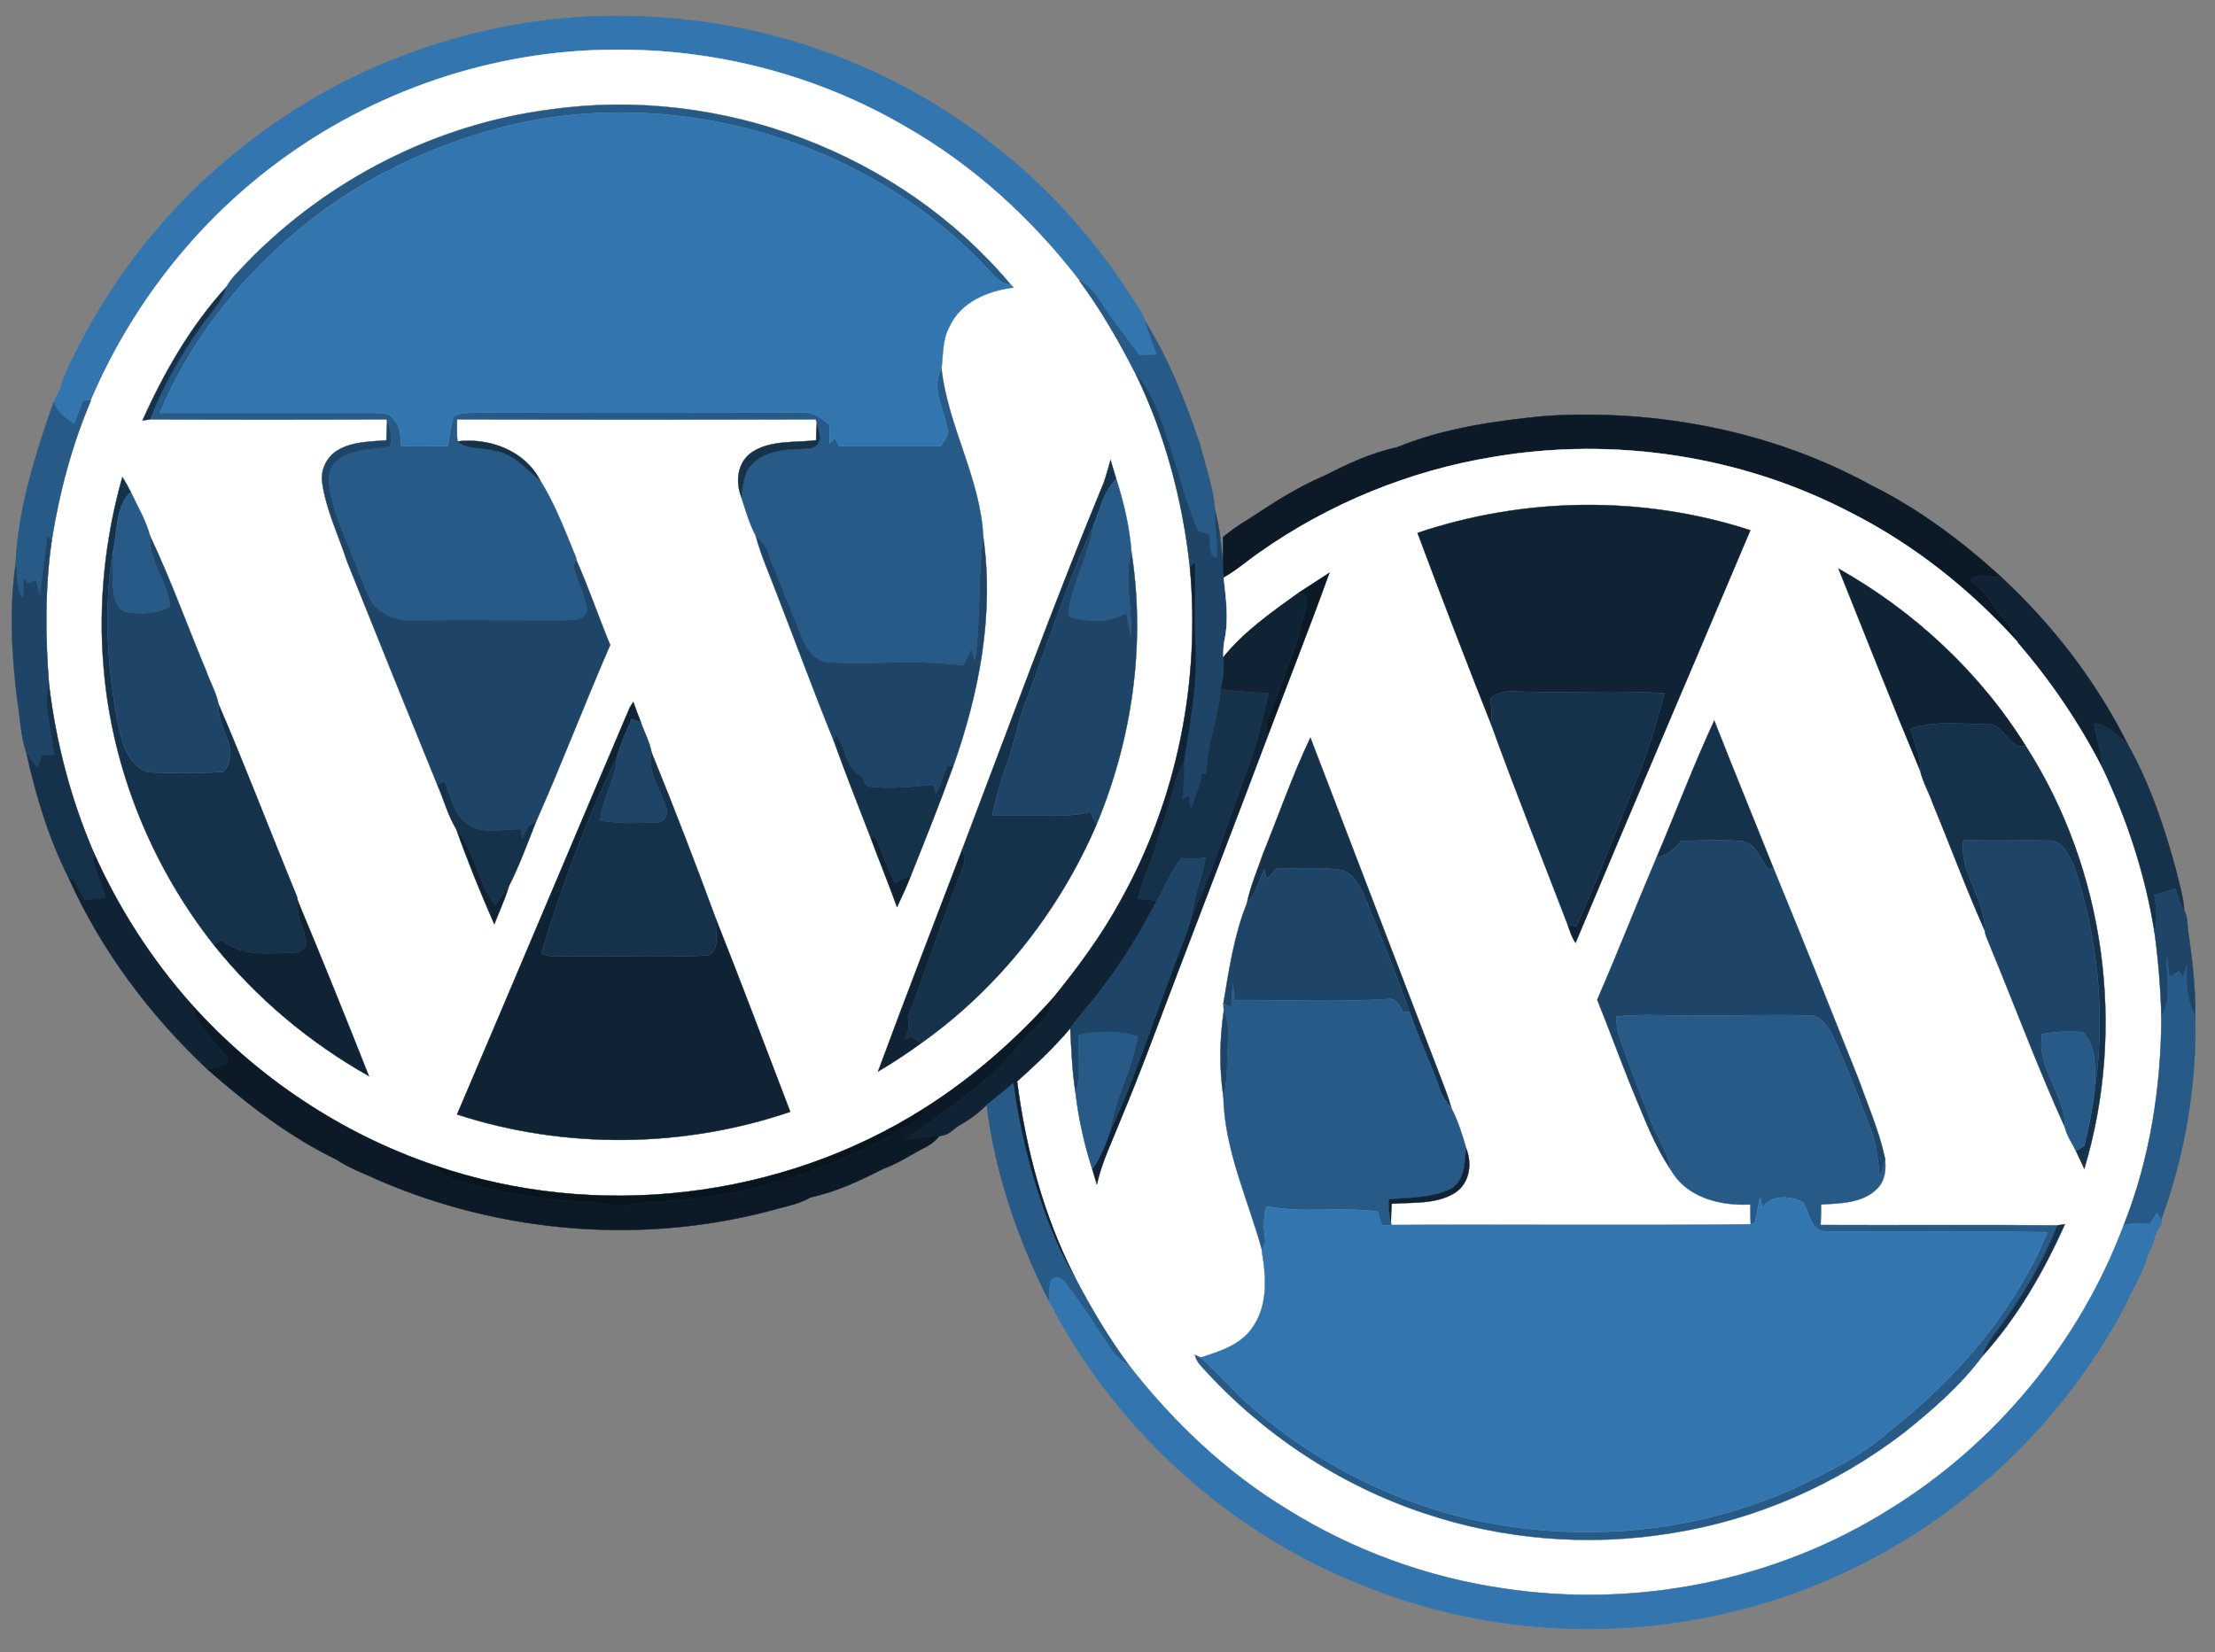 <?xml version="1.0" encoding="UTF-8" standalone="no"?>
<svg
   xmlns:dc="http://purl.org/dc/elements/1.1/"
   xmlns:cc="http://creativecommons.org/ns#"
   xmlns:rdf="http://www.w3.org/1999/02/22-rdf-syntax-ns#"
   xmlns:svg="http://www.w3.org/2000/svg"
   xmlns="http://www.w3.org/2000/svg"
   xmlns:sodipodi="http://sodipodi.sourceforge.net/DTD/sodipodi-0.dtd"
   xmlns:inkscape="http://www.inkscape.org/namespaces/inkscape"
   width="583pt"
   height="435pt"
   viewBox="0 0 583 435"
   version="1.1"
   id="svg2"
   sodipodi:version="0.32"
   inkscape:version="0.46"
   sodipodi:docname="_wordmobi_.svg"
   inkscape:output_extension="org.inkscape.output.svg.inkscape">
  <rect x="0" y="0" width="583" height="435" fill="#808080" stroke="none"/>
  <defs
     id="defs131">
    <inkscape:perspective
       sodipodi:type="inkscape:persp3d"
       inkscape:vp_x="0 : 271.875 : 1"
       inkscape:vp_y="0 : 1000 : 0"
       inkscape:vp_z="728.75 : 271.875 : 1"
       inkscape:persp3d-origin="364.375 : 181.25 : 1"
       id="perspective135" />
  </defs>
  <sodipodi:namedview
     inkscape:window-height="811"
     inkscape:window-width="1152"
     inkscape:pageshadow="2"
     inkscape:pageopacity="0.0"
     guidetolerance="10.0"
     gridtolerance="10.0"
     objecttolerance="10.0"
     borderopacity="1.0"
     bordercolor="#666666"
     pagecolor="#ffffff"
     id="base"
     showgrid="false"
     inkscape:zoom="0.7464837"
     inkscape:cx="100.06111"
     inkscape:cy="271.875"
     inkscape:window-x="-4"
     inkscape:window-y="-4"
     inkscape:current-layer="svg2" />
  <path
     fill="#3376af"
     stroke="#3376af"
     stroke-width="0.094"
     d=" M 102.9 15.9 C 124.1 7.3 147.1 3.2 170.0 4.4 C 203.1 5.7 235.7 17.7 261.6 38.3 C 276.3 49.6 288.7 63.8 298.6 79.4 C 299.7 81.1 300.9 82.8 301.5 84.7 C 302.4 87.7 303.4 90.6 304.6 93.4 C 303.0 93.5 301.4 93.5 299.9 93.6 C 297.3 90.0 294.5 86.6 292.0 83.0 C 289.7 79.7 287.9 75.8 284.1 73.9 C 271.5 57.5 255.9 43.3 237.9 33.1 C 215.0 19.8 188.5 12.9 162.0 13.1 C 129.9 13.1 98.0 24.0 72.4 43.3 C 51.1 59.3 34.3 81.0 23.9 105.5 C 23.5 105.5 22.5 105.5 22.0 105.5 C 21.2 107.6 20.4 109.6 19.6 111.7 C 17.3 110.3 15.1 108.5 14.1 105.9 C 14.6 104.8 15.2 103.7 15.8 102.6 C 17.0 97.7 19.7 93.4 21.9 88.9 C 39.2 56.1 68.5 29.8 102.9 15.9 Z"
     id="path6" />
  <path
     fill="#ffffff"
     stroke="#ffffff"
     stroke-width="0.094"
     d="M 72.4,43.3 C 98,24 129.9,13.1 162,13.1 C 188.5,12.9 215,19.8 237.9,33.1 C 255.9,43.3 271.5,57.5 284.1,73.9 C 289.8,81.6 294.6,90 299,98.6 C 306.7,114.5 311.3,131.8 313.2,149.4 C 316,179.5 309.8,210.5 295,237 C 290,246.2 283.8,254.6 277.2,262.7 C 267.3,273.8 256,283.7 243.4,291.7 C 205.5,315.8 156.8,321.4 114.4,306.8 C 89.9,298.5 67.7,283.7 50.4,264.4 C 39.8,252.5 31.1,238.9 24.6,224.3 C 18.6,210.3 14.7,195.4 12.9,180.2 C 11.9,167.6 11.8,154.9 13.6,142.3 C 15.6,129.7 18.9,117.2 23.9,105.5 C 34.3,81 51.1,59.3 72.4,43.3 z"
     id="path8"
     sodipodi:nodetypes="cccccccccccccccc" />
  <path
     fill="#275a86"
     stroke="#275a86"
     stroke-width="0.094"
     d=" M 145.1 28.8 C 189.7 22.5 237.0 40.3 266.0 74.9 C 263.0 74.9 261.5 72.1 259.6 70.4 C 227.8 36.6 177.3 22.1 132.4 33.4 C 112.1 38.7 92.8 48.1 76.9 61.9 C 62.1 74.6 49.6 90.5 42.1 108.7 C 60.7 108.7 79.4 108.7 98.0 108.7 C 100.0 108.7 102.4 108.5 103.6 110.4 C 105.5 112.2 105.4 115.0 105.6 117.4 C 109.7 117.6 113.8 117.5 117.9 117.4 C 118.3 114.7 118.6 112.0 119.5 109.5 C 121.2 108.7 123.1 108.7 125.0 108.6 C 153.7 108.7 182.3 108.7 211.0 108.6 C 213.9 108.3 216.3 110.1 218.4 111.9 C 218.4 113.5 218.4 115.1 218.4 116.7 C 218.7 116.4 219.4 115.7 219.7 115.3 C 220.0 115.8 220.6 116.9 220.9 117.5 C 229.8 117.5 238.7 117.5 247.6 117.5 C 248.4 116.0 250.0 114.5 249.3 112.6 C 248.3 107.5 245.0 102.1 247.8 97.0 C 249.5 112.3 258.1 126.0 258.8 141.4 C 257.3 152.2 258.2 163.2 256.6 174.0 C 256.3 172.9 256.0 171.8 255.6 170.8 C 255.0 172.2 254.3 173.7 253.6 175.2 C 241.9 173.6 230.0 175.0 218.2 174.4 C 214.7 174.2 212.3 171.0 211.2 168.0 C 208.2 160.6 205.1 153.2 202.3 145.8 C 201.7 143.8 200.4 142.3 198.9 141.0 C 197.2 137.8 196.2 134.2 195.1 130.8 C 195.7 127.8 195.6 124.3 198.1 122.1 C 201.5 118.7 206.5 118.3 211.1 118.2 C 212.4 118.0 214.1 118.3 215.1 117.1 C 216.5 115.4 215.3 113.1 215.0 111.3 L 214.7 110.4 C 183.3 110.5 151.8 110.5 120.3 110.4 C 120.3 112.3 120.2 114.2 120.4 116.2 C 123.1 118.5 127.0 117.7 130.2 118.7 C 135.2 119.4 138.4 123.6 142.2 126.5 C 146.2 132.9 148.8 140.0 151.7 147.0 L 151.6 147.2 C 151.5 147.6 151.1 148.6 150.9 149.1 C 151.8 153.1 154.1 156.6 154.5 160.7 C 154.1 163.1 150.9 163.2 149.0 163.3 C 135.3 163.3 121.7 163.2 108.0 163.3 C 104.3 163.5 100.6 161.7 98.2 159.0 C 96.0 155.3 94.7 151.1 93.0 147.1 C 90.8 141.1 87.8 135.3 86.8 128.9 C 86.3 126.2 86.5 122.8 89.0 121.1 C 92.9 118.1 98.1 118.4 102.7 117.6 C 103.1 115.3 103.0 113.0 101.9 110.8 L 101.7 110.4 C 81.0 110.5 60.2 110.5 39.5 110.4 C 42.9 101.8 47.5 93.6 52.9 86.0 C 55.2 82.6 58.5 79.6 59.6 75.5 C 61.0 73.0 63.2 71.1 65.1 69.0 C 86.3 47.2 114.9 32.6 145.1 28.8 Z"
     id="path10" />
  <path
     d=" M 132.4 33.4 C 177.3 22.1 227.8 36.6 259.6 70.4 C 261.5 72.1 263.0 74.9 266.0 74.9 C 266.2 75.1 266.6 75.5 266.8 75.7 C 260.1 76.5 252.8 79.5 249.9 86.0 C 248.0 89.4 248.3 93.3 247.8 97.0 C 245.0 102.1 248.3 107.5 249.3 112.6 C 250.0 114.5 248.4 116.0 247.6 117.5 C 238.7 117.5 229.8 117.5 220.9 117.5 C 220.6 116.9 220.0 115.8 219.7 115.3 C 219.4 115.7 218.7 116.4 218.4 116.7 C 218.4 115.1 218.4 113.5 218.4 111.9 C 216.3 110.1 213.9 108.3 211.0 108.6 C 182.3 108.7 153.7 108.7 125.0 108.6 C 123.1 108.7 121.2 108.7 119.5 109.5 C 118.6 112.0 118.3 114.7 117.9 117.4 C 113.8 117.5 109.7 117.6 105.6 117.4 C 105.4 115.0 105.5 112.2 103.6 110.4 C 102.4 108.5 100.0 108.7 98.0 108.7 C 79.4 108.7 60.7 108.7 42.1 108.7 C 49.6 90.5 62.1 74.6 76.9 61.9 C 92.8 48.1 112.1 38.7 132.4 33.4 Z"
     id="path12"
     stroke-width="0.094"
     stroke="#3376af"
     fill="#3376af" />
  <path
     fill="#275a86"
     stroke="#275a86"
     stroke-width="0.094"
     d=" M 284.1 73.9 C 287.9 75.8 289.7 79.7 292.0 83.0 C 294.5 86.6 297.3 90.0 299.9 93.6 C 301.4 93.5 303.0 93.5 304.6 93.4 C 303.4 90.6 302.4 87.7 301.5 84.7 C 307.7 94.7 312.1 105.8 315.8 116.9 C 317.3 122.7 319.4 128.4 319.8 134.4 C 319.6 138.6 320.7 142.7 320.3 146.9 C 317.6 146.1 318.8 142.9 318.3 140.8 C 317.3 140.5 316.2 140.1 315.2 139.7 C 310.8 129.0 308.6 117.5 304.0 106.8 C 302.8 103.8 301.2 101.0 299.0 98.6 C 294.6 90.0 289.8 81.6 284.1 73.9 Z"
     id="path14" />
  <path
     fill="#16324b"
     stroke="#16324b"
     stroke-width="0.094"
     d=" M 37.5 110.7 C 43.2 98.0 50.2 85.8 59.6 75.5 C 58.5 79.6 55.2 82.6 52.9 86.0 C 47.5 93.6 42.9 101.8 39.5 110.4 C 39.0 110.5 38.0 110.6 37.5 110.7 Z"
     id="path16" />
  <path
     fill="#1e4567"
     stroke="#1e4567"
     stroke-width="0.094"
     d=" M 299.0 98.6 C 301.2 101.0 302.8 103.8 304.0 106.8 C 308.6 117.5 310.8 129.0 315.2 139.7 C 316.2 140.1 317.3 140.5 318.3 140.8 C 318.8 142.9 317.6 146.1 320.3 146.9 C 320.7 142.7 319.6 138.6 319.8 134.4 C 321.1 138.9 321.4 143.6 321.9 148.3 C 322.0 149.5 322.0 150.8 322.1 152.1 C 322.7 157.5 323.5 163.1 322.3 168.6 C 322.0 170.0 322.0 171.5 322.0 173.0 C 322.3 175.9 322.0 178.7 321.3 181.5 C 320.8 189.0 317.6 196.1 317.6 203.6 C 317.3 203.6 316.6 203.7 316.3 203.7 C 316.0 207.0 314.4 210.0 313.4 213.1 C 313.2 211.9 313.0 210.7 312.9 209.5 C 312.5 209.7 311.6 210.3 311.2 210.5 C 311.6 207.2 311.6 203.9 311.6 200.5 C 313.2 190.1 315.3 179.6 314.6 169.0 C 314.3 162.1 314.7 155.1 314.5 148.2 C 314.1 148.5 313.5 149.1 313.2 149.4 C 311.3 131.8 306.7 114.5 299.0 98.6 Z"
     id="path18" />
  <path
     fill="#275a86"
     stroke="#275a86"
     stroke-width="0.094"
     d=" M 22.0 105.5 C 22.5 105.5 23.5 105.5 23.9 105.5 C 18.9 117.2 15.6 129.7 13.6 142.3 C 13.4 142.0 12.8 141.4 12.5 141.1 C 11.8 146.3 11.3 151.5 10.5 156.7 C 10.1 155.3 9.8 154.0 9.4 152.7 C 8.7 153.0 8.0 153.4 7.3 153.7 C 7.1 153.4 6.6 152.7 6.3 152.3 C 6.3 154.0 6.2 155.7 6.1 157.5 C 4.0 155.1 4.7 151.6 4.1 148.7 C 4.7 134.0 9.3 119.7 14.1 105.9 C 15.1 108.5 17.3 110.3 19.6 111.7 C 20.4 109.6 21.2 107.6 22.0 105.5 Z"
     id="path20" />
  <path
     fill="#0b1a26"
     stroke="#0b1a26"
     stroke-width="0.094"
     d=" M 367.6 117.8 C 380.0 112.7 393.6 110.8 406.9 109.5 C 436.3 107.7 466.5 113.5 492.4 127.7 C 504.9 133.9 516.3 142.4 526.6 151.8 C 523.9 152.4 520.9 150.7 518.5 152.6 C 520.7 154.6 523.0 156.5 524.5 159.1 C 526.6 162.6 530.1 165.1 531.2 169.2 C 518.7 155.3 503.8 143.4 487.0 134.9 C 458.4 120.0 424.9 114.9 393.1 120.3 C 371.0 123.9 349.8 132.6 331.6 145.4 C 328.4 147.6 325.5 150.2 322.1 152.1 C 322.0 150.8 322.0 149.5 321.9 148.3 C 321.9 146.0 321.9 143.7 321.9 141.4 C 324.0 139.7 326.2 138.1 328.6 136.7 C 335.0 132.5 341.4 128.3 348.5 125.3 C 354.6 122.2 360.9 119.2 367.6 117.8 Z"
     id="path22" />
  <path
     fill="#1e4567"
     stroke="#1e4567"
     stroke-width="0.094"
     d=" M 101.7 115.9 C 101.7 114.2 101.8 112.5 101.9 110.8 C 103.0 113.0 103.1 115.3 102.7 117.6 C 98.1 118.4 92.9 118.1 89.0 121.1 C 86.5 122.8 86.3 126.2 86.8 128.9 C 87.8 135.3 90.8 141.1 93.0 147.1 C 94.7 151.1 96.0 155.3 98.2 159.0 C 100.6 161.7 104.3 163.5 108.0 163.3 C 121.7 163.2 135.3 163.3 149.0 163.3 C 150.9 163.2 154.1 163.1 154.5 160.7 C 154.1 156.6 151.8 153.1 150.9 149.1 C 151.1 148.6 151.5 147.6 151.6 147.2 C 154.9 154.6 157.5 162.3 160.6 169.8 C 153.9 185.2 147.9 201.0 141.1 216.3 C 140.6 216.6 139.6 217.1 139.1 217.4 C 138.5 218.5 138.0 219.6 137.5 220.7 C 137.4 219.9 137.2 219.1 137.1 218.3 C 132.2 218.1 126.5 220.1 122.5 216.5 C 119.1 214.0 118.7 209.3 116.9 205.7 C 116.5 205.9 115.5 206.4 115.1 206.6 C 107.1 187.0 99.2 167.4 91.3 147.7 C 89.1 140.9 85.8 134.2 84.8 127.0 C 84.3 123.5 86.2 119.9 89.3 118.3 C 93.1 116.2 97.5 116.3 101.7 115.9 Z"
     id="path24" />
  <path
     fill="#16324b"
     stroke="#16324b"
     stroke-width="0.094"
     d=" M 215.0 111.3 C 215.3 113.1 216.5 115.4 215.1 117.1 C 214.1 118.3 212.4 118.0 211.1 118.2 C 206.5 118.3 201.5 118.7 198.1 122.1 C 195.6 124.3 195.7 127.8 195.1 130.8 C 193.5 126.7 194.1 121.6 198.0 119.0 C 202.9 115.8 209.2 116.6 214.8 115.9 C 214.8 114.3 214.9 112.8 215.0 111.3 Z"
     id="path26" />
  <path
     fill="#16324b"
     stroke="#16324b"
     stroke-width="0.094"
     d=" M 120.4 116.2 C 128.9 115.2 138.1 118.6 142.2 126.5 C 138.4 123.6 135.2 119.4 130.2 118.7 C 127.0 117.7 123.1 118.5 120.4 116.2 Z"
     id="path28" />
  <path
     fill="#ffffff"
     stroke="#ffffff"
     stroke-width="0.094"
     d=" M 393.1 120.3 C 424.9 114.9 458.4 120.0 487.0 134.9 C 503.8 143.4 518.7 155.3 531.2 169.2 C 539.8 179.2 547.3 190.2 553.3 201.9 C 559.9 215.7 564.7 230.4 567.1 245.5 C 568.1 252.9 568.7 260.3 568.9 267.7 C 568.8 286.4 565.9 305.1 559.0 322.5 C 547.4 353.4 525.4 380.1 497.3 397.4 C 467.4 416.2 430.7 423.5 395.8 418.2 C 375.6 415.3 356.0 408.1 338.7 397.3 C 322.6 387.5 308.8 374.4 297.2 359.5 C 291.8 352.2 287.1 344.3 282.9 336.2 C 274.7 320.2 270.0 302.5 267.7 284.7 C 272.6 280.3 277.5 275.7 281.7 270.7 C 282.0 276.4 282.2 282.1 283.1 287.8 C 283.9 294.6 285.4 301.3 287.5 307.8 C 287.9 309.1 288.3 310.5 288.7 311.8 C 290.0 305.9 292.7 300.5 294.9 294.9 C 300.4 281.8 305.2 268.5 310.3 255.2 C 318.1 234.7 326.0 214.2 333.7 193.7 C 339.1 179.4 344.7 165.2 349.9 150.8 C 347.2 152.6 344.5 154.3 341.9 156.0 C 334.8 161.1 327.5 166.2 322.0 173.0 C 322.0 171.5 322.0 170.0 322.3 168.6 C 323.5 163.1 322.7 157.5 322.1 152.1 C 325.5 150.2 328.4 147.6 331.6 145.4 C 349.8 132.6 371.0 123.9 393.1 120.3 Z"
     id="path30" />
  <path
     fill="#16324b"
     stroke="#16324b"
     stroke-width="0.094"
     d=" M 290.5 127.1 C 291.2 125.2 291.7 123.1 292.3 121.1 C 292.8 122.8 293.3 124.4 293.8 126.1 C 290.4 129.5 289.5 134.3 287.7 138.6 C 280.9 153.4 276.0 168.9 270.2 184.1 C 267.9 189.8 267.0 195.9 264.8 201.7 C 263.3 205.9 262.1 210.2 261.2 214.6 C 265.2 214.6 269.1 214.6 273.0 214.6 C 277.7 214.5 282.5 215.1 287.0 213.7 C 287.5 214.8 288.0 215.9 288.6 217.1 C 278.8 239.9 262.8 260.2 242.5 274.6 C 241.7 274.1 240.8 273.5 239.9 273.0 C 239.5 273.1 238.6 273.3 238.2 273.4 C 238.5 272.6 238.9 271.8 239.2 271.1 C 239.1 270.0 239.0 268.9 239.0 267.8 C 243.5 255.6 247.6 243.3 252.3 231.3 C 253.2 228.9 254.7 226.3 253.2 223.8 C 265.5 191.5 277.3 159.0 290.5 127.1 Z"
     id="path32" />
  <path
     fill="#16324b"
     stroke="#16324b"
     stroke-width="0.094"
     d=" M 32.2 125.6 C 33.0 126.8 33.7 128.1 34.4 129.5 C 30.2 133.7 31.0 140.3 29.6 145.7 C 27.4 160.1 28.1 174.8 30.8 189.1 C 31.8 194.4 33.1 201.2 38.9 203.3 C 45.5 203.6 52.2 203.7 58.8 203.2 C 60.8 201.1 61.1 197.7 60.0 195.1 C 58.8 191.9 57.3 188.8 57.5 185.3 C 64.4 201.3 70.6 217.6 77.2 233.7 C 77.7 235.0 78.5 236.4 78.4 237.8 C 78.0 241.5 80.1 244.6 80.7 248.1 C 80.6 249.9 78.7 250.9 77.0 250.8 C 70.6 251.0 63.5 251.9 58.3 247.4 C 57.8 247.8 56.8 248.4 56.3 248.8 C 39.9 228.0 29.5 202.4 27.3 176.0 C 25.8 159.1 27.6 141.9 32.2 125.6 Z"
     id="path34" />
  <path
     fill="#275a86"
     stroke="#275a86"
     stroke-width="0.094"
     d=" M 287.7 138.6 C 289.5 134.3 290.4 129.5 293.8 126.1 C 295.8 132.3 297.3 138.8 297.8 145.3 C 295.7 152.6 298.2 160.0 297.6 167.3 C 297.2 165.3 296.8 163.3 296.5 161.3 C 292.3 164.0 286.9 163.8 282.3 162.6 C 280.8 162.4 281.4 160.5 281.5 159.5 C 282.9 152.3 286.6 145.8 287.7 138.6 Z"
     id="path36" />
  <path
     fill="#275a86"
     stroke="#275a86"
     stroke-width="0.094"
     d=" M 34.4 129.5 C 36.2 133.3 38.4 137.0 39.5 141.1 C 39.1 147.7 44.1 153.1 44.8 159.6 C 41.2 161.6 37.0 161.9 33.0 161.0 C 30.9 160.4 30.1 158.0 29.9 156.0 C 29.5 152.6 29.6 149.1 29.6 145.7 C 31.0 140.3 30.2 133.7 34.4 129.5 Z"
     id="path38" />
  <path
     fill="#0f2335"
     stroke="#0f2335"
     stroke-width="0.094"
     d=" M 373.1 140.3 C 401.3 130.8 432.4 130.4 460.7 139.6 C 445.4 175.8 429.9 211.9 414.7 248.2 C 413.7 246.8 413.2 245.1 412.6 243.4 C 413.1 243.5 414.3 243.8 414.9 243.9 C 420.5 231.3 425.5 218.5 430.6 205.7 C 433.8 198.2 435.9 190.3 438.1 182.5 C 425.7 181.7 413.4 182.5 401.0 182.1 C 398.0 182.0 394.7 181.6 392.3 183.9 C 392.6 186.2 392.6 188.6 392.6 191.0 C 385.9 174.1 379.4 157.2 373.1 140.3 Z"
     id="path40" />
  <path
     fill="#1e4567"
     stroke="#1e4567"
     stroke-width="0.094"
     d=" M 270.2 184.1 C 276.0 168.9 280.9 153.4 287.7 138.6 C 286.6 145.8 282.9 152.3 281.5 159.5 C 281.4 160.5 280.8 162.4 282.3 162.6 C 286.9 163.8 292.3 164.0 296.5 161.3 C 296.8 163.3 297.2 165.3 297.6 167.3 C 298.2 160.0 295.7 152.6 297.8 145.3 C 301.6 169.5 298.0 194.6 288.6 217.1 C 288.0 215.9 287.5 214.8 287.0 213.7 C 282.5 215.1 277.7 214.5 273.0 214.6 C 269.1 214.6 265.2 214.6 261.2 214.6 C 262.1 210.2 263.3 205.9 264.8 201.7 C 267.0 195.9 267.9 189.8 270.2 184.1 Z"
     id="path42" />
  <path
     fill="#1e4567"
     stroke="#1e4567"
     stroke-width="0.094"
     d=" M 12.5 141.1 C 12.8 141.4 13.4 142.0 13.6 142.3 C 11.8 154.9 11.9 167.6 12.9 180.2 C 11.3 186.4 13.7 192.5 14.3 198.7 C 13.2 198.8 12.2 198.9 11.1 198.9 C 10.7 200.0 10.3 201.0 9.8 202.1 C 8.9 200.9 7.9 199.6 7.0 198.4 C 5.4 193.8 5.3 188.8 4.5 184.0 C 3.1 172.3 2.4 160.4 4.1 148.7 C 4.7 151.6 4.0 155.1 6.1 157.5 C 6.2 155.7 6.3 154.0 6.3 152.3 C 6.6 152.7 7.1 153.4 7.3 153.7 C 8.0 153.4 8.7 153.0 9.4 152.7 C 9.8 154.0 10.1 155.3 10.5 156.7 C 11.3 151.5 11.8 146.3 12.5 141.1 Z"
     id="path44" />
  <path
     fill="#1e4567"
     stroke="#1e4567"
     stroke-width="0.094"
     d=" M 44.8 159.6 C 44.1 153.1 39.1 147.7 39.5 141.1 C 45.0 152.7 49.3 164.8 54.3 176.7 C 55.3 179.6 56.9 182.3 57.5 185.3 C 57.3 188.8 58.8 191.9 60.0 195.1 C 61.1 197.7 60.8 201.1 58.8 203.2 C 52.2 203.7 45.5 203.6 38.9 203.3 C 33.1 201.2 31.8 194.4 30.8 189.1 C 28.1 174.8 27.4 160.1 29.6 145.7 C 29.6 149.1 29.5 152.6 29.9 156.0 C 30.1 158.0 30.9 160.4 33.0 161.0 C 37.0 161.9 41.2 161.6 44.8 159.6 Z"
     id="path46" />
  <path
     fill="#1e4567"
     stroke="#1e4567"
     stroke-width="0.094"
     d=" M 198.9 141.0 C 200.4 142.3 201.7 143.8 202.3 145.8 C 205.1 153.2 208.2 160.6 211.2 168.0 C 212.3 171.0 214.7 174.2 218.2 174.4 C 230.0 175.0 241.9 173.6 253.6 175.2 C 254.3 173.7 255.0 172.2 255.6 170.8 C 256.0 171.8 256.3 172.9 256.6 174.0 C 258.2 163.2 257.3 152.2 258.8 141.4 C 261.7 161.8 257.7 182.5 250.9 201.7 C 250.5 201.7 249.7 201.6 249.4 201.5 C 248.4 204.0 247.5 206.5 246.4 209.0 C 246.2 208.4 245.8 207.2 245.6 206.6 C 240.0 207.2 234.4 207.7 228.9 207.1 C 227.5 207.0 227.4 205.3 226.9 204.3 C 222.5 202.5 222.7 196.8 220.1 193.3 C 219.9 193.7 219.6 194.5 219.4 194.9 C 214.3 182.4 209.7 169.8 204.8 157.2 C 202.8 151.8 200.4 146.6 198.9 141.0 Z"
     id="path48" />
  <path
     fill="#0f2335"
     stroke="#0f2335"
     stroke-width="0.094"
     d=" M 313.2 149.4 C 313.5 149.1 314.1 148.5 314.5 148.2 C 314.7 155.1 314.3 162.1 314.6 169.0 C 315.3 179.6 313.2 190.1 311.6 200.5 C 309.2 204.7 308.6 209.6 307.0 214.1 C 305.8 217.2 304.9 220.5 304.0 223.7 C 302.6 228.1 300.5 232.1 299.5 236.6 C 301.2 236.8 302.8 236.9 304.5 237.1 C 299.3 247.2 293.1 257.0 285.7 265.6 C 284.3 267.3 283.0 269.0 281.7 270.7 C 277.5 275.7 272.6 280.3 267.7 284.7 C 270.0 302.5 274.7 320.2 282.9 336.2 C 279.8 331.5 277.7 326.2 275.6 321.0 C 271.3 309.4 268.3 297.4 266.7 285.2 C 264.4 287.2 262.0 289.0 259.7 290.9 C 257.5 293.0 255.1 294.9 252.4 296.3 C 250.8 297.4 249.4 299.1 247.3 299.0 C 244.3 299.2 241.2 299.7 238.2 300.0 C 246.7 293.9 255.3 288.0 263.0 281.0 C 266.4 277.3 269.4 273.4 273.0 270.0 C 275.3 268.1 276.7 265.6 277.2 262.7 C 283.8 254.6 290.0 246.2 295.0 237.0 C 309.8 210.5 316.0 179.5 313.2 149.4 Z"
     id="path50" />
  <path
     fill="#0f2335"
     stroke="#0f2335"
     stroke-width="0.094"
     d=" M 483.9 149.7 C 503.8 160.9 521.1 177.0 533.2 196.4 C 528.3 197.5 527.8 190.3 523.0 190.7 C 516.3 190.6 509.3 189.7 502.8 191.8 C 503.9 195.4 505.6 199.0 505.4 202.9 C 498.0 185.2 491.0 167.4 483.9 149.7 Z"
     id="path52" />
  <path
     fill="#0b1a26"
     stroke="#0b1a26"
     stroke-width="0.094"
     d=" M 341.9 156.0 C 344.5 154.3 347.2 152.6 349.9 150.8 C 344.7 165.2 339.1 179.4 333.7 193.7 C 333.4 192.0 333.1 190.3 333.9 188.8 C 336.5 182.6 338.5 176.2 341.0 169.9 C 341.8 167.8 342.3 165.6 342.7 163.4 C 343.6 161.5 343.9 159.3 344.0 157.2 C 343.5 156.9 342.4 156.3 341.9 156.0 Z"
     id="path54" />
  <path
     fill="#0f2335"
     stroke="#0f2335"
     stroke-width="0.094"
     d=" M 518.5 152.6 C 520.9 150.7 523.9 152.4 526.6 151.8 C 540.2 164.4 551.7 179.3 560.0 195.9 C 557.3 193.6 554.9 190.8 551.1 190.5 C 551.9 194.3 553.1 198.0 553.3 201.9 C 547.3 190.2 539.8 179.2 531.2 169.2 C 530.1 165.1 526.6 162.6 524.5 159.1 C 523.0 156.5 520.7 154.6 518.5 152.6 Z"
     id="path56" />
  <path
     fill="#0f2335"
     stroke="#0f2335"
     stroke-width="0.094"
     d=" M 322.0 173.0 C 327.5 166.2 334.8 161.1 341.9 156.0 C 342.4 156.3 343.5 156.9 344.0 157.2 C 343.9 159.3 343.6 161.5 342.7 163.4 C 342.3 165.6 341.8 167.8 341.0 169.9 C 338.5 176.2 336.5 182.6 333.9 188.8 C 333.1 190.3 333.4 192.0 333.7 193.7 C 326.0 214.2 318.1 234.7 310.3 255.2 C 305.2 268.5 300.4 281.8 294.9 294.9 C 292.7 300.5 290.0 305.9 288.7 311.8 C 288.3 310.5 287.9 309.1 287.5 307.8 C 289.7 304.6 291.1 301.1 292.3 297.5 C 298.4 284.6 302.7 270.9 307.8 257.6 C 309.7 252.0 312.2 246.6 313.8 240.8 C 319.7 228.2 323.7 214.8 328.6 201.8 C 331.0 195.6 332.3 189.0 333.9 182.5 C 329.7 182.3 325.5 182.0 321.3 181.5 C 322.0 178.7 322.3 175.9 322.0 173.0 Z"
     id="path58" />
  <path
     fill="#16324b"
     stroke="#16324b"
     stroke-width="0.094"
     d=" M 14.3 198.7 C 13.7 192.5 11.3 186.4 12.9 180.2 C 14.7 195.4 18.6 210.3 24.6 224.3 C 24.3 228.6 26.9 232.3 27.8 236.4 C 25.9 236.6 24.0 236.8 22.2 236.9 C 21.3 235.2 20.5 233.6 19.6 231.9 C 19.2 231.7 18.5 231.4 18.1 231.2 C 12.9 220.9 9.5 209.7 7.0 198.4 C 7.9 199.6 8.9 200.9 9.8 202.1 C 10.3 201.0 10.7 200.0 11.1 198.9 C 12.2 198.9 13.2 198.8 14.3 198.7 Z"
     id="path60" />
  <path
     fill="#16324b"
     stroke="#16324b"
     stroke-width="0.094"
     d=" M 321.3 181.5 C 325.5 182.0 329.7 182.3 333.9 182.5 C 332.3 189.0 331.0 195.6 328.6 201.8 C 323.7 214.8 319.7 228.2 313.8 240.8 C 314.2 235.6 316.6 230.8 317.3 225.6 C 315.2 226.3 313.0 226.1 310.9 225.9 C 308.2 229.3 306.7 233.4 304.5 237.1 C 302.8 236.9 301.2 236.8 299.5 236.6 C 300.5 232.1 302.6 228.1 304.0 223.7 C 304.9 220.5 305.8 217.2 307.0 214.1 C 308.6 209.6 309.2 204.7 311.6 200.5 C 311.6 203.9 311.6 207.2 311.2 210.5 C 311.6 210.3 312.5 209.7 312.9 209.5 C 313.0 210.7 313.2 211.9 313.4 213.1 C 314.4 210.0 316.0 207.0 316.3 203.7 C 316.6 203.7 317.3 203.6 317.6 203.6 C 317.6 196.1 320.8 189.0 321.3 181.5 Z"
     id="path62" />
  <path
     fill="#16324b"
     stroke="#16324b"
     stroke-width="0.094"
     d=" M 392.3 183.9 C 394.7 181.6 398.0 182.0 401.0 182.1 C 413.4 182.5 425.7 181.7 438.1 182.5 C 435.9 190.3 433.8 198.2 430.6 205.7 C 425.5 218.5 420.5 231.3 414.9 243.9 C 414.3 243.8 413.1 243.5 412.6 243.4 C 405.9 225.9 398.9 208.5 392.6 191.0 C 392.6 188.6 392.6 186.2 392.3 183.9 Z"
     id="path64" />
  <path
     fill="#0f2335"
     stroke="#0f2335"
     stroke-width="0.094"
     d=" M 165.7 186.4 C 165.9 186.0 166.4 185.2 166.7 184.8 C 167.3 186.6 168.0 188.4 168.7 190.2 C 167.9 189.9 167.1 189.6 166.3 189.3 C 164.8 192.6 163.4 195.8 162.4 199.2 C 154.3 215.9 147.8 233.3 142.5 251.0 C 145.1 252.3 148.2 251.6 151.0 251.8 C 162.9 251.5 174.8 252.2 186.7 251.5 C 189.7 249.4 188.1 245.2 188.5 242.1 C 195.2 258.9 201.5 275.8 208.0 292.7 C 179.8 302.3 148.6 302.6 120.3 293.4 C 135.5 257.8 150.5 222.1 165.7 186.4 Z"
     id="path66" />
  <path
     fill="#1e4567"
     stroke="#1e4567"
     stroke-width="0.094"
     d=" M 166.3 189.3 C 167.1 189.6 167.9 189.9 168.7 190.2 C 169.6 192.8 171.0 195.3 171.5 198.1 C 170.2 203.3 174.0 207.8 175.3 212.6 C 176.2 214.3 174.8 216.7 172.9 216.5 C 167.9 216.7 162.9 216.9 158.0 216.0 C 158.5 210.2 162.0 205.1 162.4 199.2 C 163.4 195.8 164.8 192.6 166.3 189.3 Z"
     id="path68" />
  <path
     fill="#16324b"
     stroke="#16324b"
     stroke-width="0.094"
     d=" M 436.0 225.8 C 441.1 213.8 445.7 201.6 451.2 189.7 C 456.3 202.7 461.6 215.6 466.8 228.6 C 466.4 228.6 465.7 228.8 465.3 228.8 C 463.4 226.3 462.4 222.4 458.9 221.5 C 453.4 220.9 447.9 221.3 442.5 221.4 C 440.8 223.5 438.7 225.3 436.0 225.8 Z"
     id="path70" />
  <path
     fill="#16324b"
     stroke="#16324b"
     stroke-width="0.094"
     d=" M 502.8 191.8 C 509.3 189.7 516.3 190.6 523.0 190.7 C 527.8 190.3 528.3 197.5 533.2 196.4 C 554.1 229.0 559.7 270.7 548.6 307.7 C 547.9 306.1 547.1 304.6 546.4 303.0 C 547.1 302.6 547.9 302.1 548.6 301.6 C 549.8 296.9 550.7 292.1 551.3 287.3 C 554.3 267.4 552.2 246.9 545.9 227.9 C 544.5 225.2 542.8 221.0 539.0 221.3 C 531.6 221.1 524.2 221.5 516.8 221.1 C 515.5 229.7 522.6 236.6 522.4 245.0 C 517.5 234.0 513.3 222.6 508.7 211.5 C 507.7 208.6 506.1 205.9 505.4 202.9 C 505.6 199.0 503.9 195.4 502.8 191.8 Z"
     id="path72" />
  <path
     fill="#16324b"
     stroke="#16324b"
     stroke-width="0.094"
     d=" M 551.1 190.5 C 554.9 190.8 557.3 193.6 560.0 195.9 C 565.8 206.2 569.6 217.5 572.7 228.9 C 573.5 232.5 574.7 236.0 574.9 239.7 C 573.7 237.9 573.2 235.9 572.6 233.9 C 570.8 234.5 568.9 235.1 567.0 235.5 C 567.6 238.8 567.9 242.2 567.1 245.5 C 564.7 230.4 559.9 215.7 553.3 201.9 C 553.1 198.0 551.9 194.3 551.1 190.5 Z"
     id="path74" />
  <path
     fill="#16324b"
     stroke="#16324b"
     stroke-width="0.094"
     d=" M 220.1 193.3 C 222.7 196.8 222.5 202.5 226.9 204.3 C 227.4 205.3 227.5 207.0 228.9 207.1 C 234.4 207.7 240.0 207.2 245.6 206.6 C 245.8 207.2 246.2 208.4 246.4 209.0 C 247.5 206.5 248.4 204.0 249.4 201.5 C 249.7 201.6 250.5 201.7 250.9 201.7 C 247.4 211.4 243.6 220.9 239.8 230.4 C 238.4 231.1 236.9 231.7 235.5 232.4 C 233.6 228.6 232.2 224.6 230.7 220.7 C 230.3 220.6 229.5 220.5 229.1 220.4 C 225.8 211.9 222.5 203.5 219.4 194.9 C 219.6 194.5 219.9 193.7 220.1 193.3 Z"
     id="path76" />
  <path
     fill="#16324b"
     stroke="#16324b"
     stroke-width="0.094"
     d=" M 344.9 194.2 C 356.2 223.8 367.6 253.3 378.9 282.9 C 380.0 285.8 381.2 288.7 382.0 291.7 C 380.6 290.2 379.4 288.4 378.8 286.4 C 376.4 279.6 373.3 273.2 371.0 266.4 C 367.4 256.1 363.2 246.0 359.1 235.9 C 357.8 233.1 356.1 229.6 352.7 229.0 C 347.2 228.2 341.5 228.7 336.0 228.7 C 335.1 229.6 334.3 230.6 333.4 231.5 C 333.2 230.8 332.9 229.5 332.7 228.8 C 331.5 231.9 330.5 235.3 328.2 237.8 C 329.1 233.3 331.0 229.0 332.5 224.6 C 336.6 214.5 340.2 204.1 344.9 194.2 Z"
     id="path78" />
  <path
     fill="#16324b"
     stroke="#16324b"
     stroke-width="0.094"
     d=" M 175.3 212.6 C 174.0 207.8 170.2 203.3 171.5 198.1 C 177.4 212.6 183.1 227.4 188.5 242.1 C 188.1 245.2 189.7 249.4 186.7 251.5 C 174.8 252.2 162.9 251.5 151.0 251.8 C 148.2 251.6 145.1 252.3 142.5 251.0 C 147.8 233.3 154.3 215.9 162.4 199.2 C 162.0 205.1 158.5 210.2 158.0 216.0 C 162.9 216.9 167.9 216.7 172.9 216.5 C 174.8 216.7 176.2 214.3 175.3 212.6 Z"
     id="path80" />
  <path
     fill="#16324b"
     stroke="#16324b"
     stroke-width="0.094"
     d=" M 115.1 206.6 C 115.5 206.4 116.5 205.9 116.9 205.7 C 118.7 209.3 119.1 214.0 122.5 216.5 C 126.5 220.1 132.2 218.1 137.1 218.3 C 137.2 219.1 137.4 219.9 137.5 220.7 C 138.0 219.6 138.5 218.5 139.1 217.4 C 139.6 217.1 140.6 216.6 141.1 216.3 C 138.8 222.1 136.7 227.9 133.9 233.4 C 132.6 235.0 131.4 236.6 130.3 238.3 C 125.7 232.3 125.1 224.0 120.1 218.3 C 117.9 214.7 116.8 210.5 115.1 206.6 Z"
     id="path82" />
  <path
     fill="#0f2335"
     stroke="#0f2335"
     stroke-width="0.094"
     d=" M 120.1 218.3 C 125.1 224.0 125.7 232.3 130.3 238.3 C 131.4 236.6 132.6 235.0 133.9 233.4 C 132.9 236.8 131.4 240.0 130.1 243.3 C 126.5 235.1 123.1 226.8 120.1 218.3 Z"
     id="path84" />
  <path
     fill="#0f2335"
     stroke="#0f2335"
     stroke-width="0.094"
     d=" M 229.1 220.4 C 229.5 220.5 230.3 220.6 230.7 220.7 C 232.2 224.6 233.6 228.6 235.5 232.4 C 236.9 231.7 238.4 231.1 239.8 230.4 C 238.7 233.3 237.4 236.0 236.1 238.8 C 233.9 232.7 231.4 226.6 229.1 220.4 Z"
     id="path86" />
  <path
     fill="#1e4567"
     stroke="#1e4567"
     stroke-width="0.094"
     d=" M 442.5 221.4 C 447.9 221.3 453.4 220.9 458.9 221.5 C 462.4 222.4 463.4 226.3 465.3 228.8 C 465.7 228.8 466.4 228.6 466.8 228.6 C 474.4 247.1 481.9 265.8 489.3 284.4 C 491.7 291.2 494.6 297.8 496.1 304.8 C 496.0 306.6 495.4 308.2 494.8 309.9 C 494.2 305.7 494.1 301.5 492.5 297.6 C 489.3 289.1 486.1 280.7 482.3 272.5 C 481.0 270.0 479.0 267.1 475.9 267.3 C 465.6 267.1 455.3 267.4 445.0 267.3 C 438.5 267.4 432.0 266.9 425.5 267.6 C 425.5 269.4 425.5 271.2 426.2 272.9 C 428.8 280.2 431.5 287.4 434.3 294.6 C 436.0 299.1 439.0 303.1 439.8 308.0 C 435.3 301.4 432.6 293.8 429.5 286.5 C 426.4 278.8 423.5 270.9 420.4 263.2 C 425.8 250.8 430.7 238.2 436.0 225.8 C 438.7 225.3 440.8 223.5 442.5 221.4 Z"
     id="path88" />
  <path
     fill="#1e4567"
     stroke="#1e4567"
     stroke-width="0.094"
     d=" M 516.8 221.1 C 524.2 221.5 531.6 221.1 539.0 221.3 C 542.8 221.0 544.5 225.2 545.9 227.9 C 552.2 246.9 554.3 267.4 551.3 287.3 C 551.4 282.0 552.1 275.9 548.2 271.7 C 544.6 271.5 541.0 271.5 537.5 272.3 C 535.9 281.2 543.7 288.2 543.5 296.8 C 536.3 281.0 530.3 264.7 523.6 248.6 C 523.2 247.4 522.5 246.3 522.4 245.0 C 522.6 236.6 515.5 229.7 516.8 221.1 Z"
     id="path90" />
  <path
     fill="#0f2335"
     stroke="#0f2335"
     stroke-width="0.094"
     d=" M 27.8 236.4 C 26.9 232.3 24.3 228.6 24.6 224.3 C 31.1 238.9 39.8 252.5 50.4 264.4 C 51.9 270.0 56.2 274.0 59.8 278.2 C 60.2 281.0 56.5 280.8 54.8 281.7 C 39.5 267.4 26.7 250.3 18.1 231.2 C 18.5 231.4 19.2 231.7 19.6 231.9 C 20.5 233.6 21.3 235.2 22.2 236.9 C 24.0 236.8 25.9 236.6 27.8 236.4 Z"
     id="path92" />
  <path
     fill="#0f2335"
     stroke="#0f2335"
     stroke-width="0.094"
     d=" M 231.1 282.1 C 238.3 262.6 245.8 243.2 253.2 223.8 C 254.7 226.3 253.2 228.9 252.3 231.3 C 247.6 243.3 243.5 255.6 239.0 267.8 C 239.0 268.9 239.1 270.0 239.2 271.1 C 238.9 271.8 238.5 272.6 238.2 273.4 C 238.6 273.3 239.5 273.1 239.9 273.0 C 240.8 273.5 241.7 274.1 242.5 274.6 C 238.8 277.3 235.0 279.8 231.1 282.1 Z"
     id="path94" />
  <path
     fill="#1e4567"
     stroke="#1e4567"
     stroke-width="0.094"
     d=" M 310.9 225.9 C 313.0 226.1 315.2 226.3 317.3 225.6 C 316.6 230.8 314.2 235.6 313.8 240.8 C 312.2 246.6 309.7 252.0 307.8 257.6 C 302.7 270.9 298.4 284.6 292.3 297.5 C 293.5 288.9 298.2 281.4 299.4 272.8 C 294.4 271.3 289.0 271.4 283.9 272.5 C 283.6 277.6 284.7 282.8 283.1 287.8 C 282.2 282.1 282.0 276.4 281.7 270.7 C 283.0 269.0 284.3 267.3 285.7 265.6 C 293.1 257.0 299.3 247.2 304.5 237.1 C 306.7 233.4 308.2 229.3 310.9 225.9 Z"
     id="path96" />
  <path
     fill="#1e4567"
     stroke="#1e4567"
     stroke-width="0.094"
     d=" M 328.2 237.8 C 330.5 235.3 331.5 231.9 332.7 228.8 C 332.9 229.5 333.2 230.8 333.4 231.5 C 334.3 230.6 335.1 229.6 336.0 228.7 C 341.5 228.7 347.2 228.2 352.7 229.0 C 356.1 229.6 357.8 233.1 359.1 235.9 C 363.2 246.0 367.4 256.1 371.0 266.4 C 370.6 266.4 369.8 266.4 369.4 266.5 C 368.4 265.0 367.6 262.7 365.4 263.0 C 351.9 263.9 338.4 263.2 324.9 263.3 C 324.8 261.8 324.6 260.4 324.5 258.9 C 324.3 261.1 324.2 263.2 324.1 265.3 C 323.6 265.1 322.6 264.5 322.0 264.2 C 323.5 255.3 324.8 246.2 328.2 237.8 Z"
     id="path98" />
  <path
     fill="#1e4567"
     stroke="#1e4567"
     stroke-width="0.094"
     d=" M 567.0 235.5 C 568.9 235.1 570.8 234.5 572.6 233.9 C 573.2 235.9 573.7 237.9 574.9 239.7 C 575.8 241.3 575.7 243.2 575.9 244.9 C 577.0 252.4 577.9 259.9 577.8 267.5 C 575.5 263.4 575.3 258.6 575.6 254.0 C 575.2 255.1 574.9 256.2 574.5 257.2 C 574.2 256.8 573.7 256.0 573.5 255.6 C 572.7 256.2 571.8 256.7 571.0 257.3 C 570.8 255.5 570.6 253.8 570.4 252.0 C 570.0 257.2 571.8 263.0 568.9 267.7 C 568.7 260.3 568.1 252.9 567.1 245.5 C 567.9 242.2 567.6 238.8 567.0 235.5 Z"
     id="path100" />
  <path
     fill="#0f2335"
     stroke="#0f2335"
     stroke-width="0.094"
     d=" M 78.4 237.8 L 78.4 237.2 C 84.8 252.5 91.0 267.9 97.1 283.3 C 81.5 274.5 67.5 262.8 56.3 248.8 C 56.8 248.4 57.8 247.8 58.3 247.4 C 63.5 251.9 70.6 251.0 77.0 250.8 C 78.7 250.9 80.6 249.9 80.7 248.1 C 80.1 244.6 78.0 241.5 78.4 237.8 Z"
     id="path102" />
  <path
     fill="#275a86"
     stroke="#275a86"
     stroke-width="0.094"
     d=" M 568.9 267.7 C 571.8 263.0 570.0 257.2 570.4 252.0 C 570.6 253.8 570.8 255.5 571.0 257.3 C 571.8 256.7 572.7 256.2 573.5 255.6 C 573.7 256.0 574.2 256.8 574.5 257.2 C 574.9 256.2 575.2 255.1 575.6 254.0 C 575.3 258.6 575.5 263.4 577.8 267.5 C 578.2 285.7 575.1 304.1 568.8 321.2 C 568.5 320.7 568.0 319.8 567.7 319.3 C 567.1 320.3 566.5 321.2 565.9 322.2 C 563.6 321.9 561.3 322.0 559.0 322.5 C 565.9 305.1 568.8 286.4 568.9 267.7 Z"
     id="path104" />
  <path
     fill="#275a86"
     stroke="#275a86"
     stroke-width="0.094"
     d=" M 324.1 265.3 C 324.2 263.2 324.3 261.1 324.5 258.9 C 324.6 260.4 324.8 261.8 324.9 263.3 C 338.4 263.2 351.9 263.9 365.4 263.0 C 367.6 262.7 368.4 265.0 369.4 266.5 C 369.8 266.4 370.6 266.4 371.0 266.4 C 373.3 273.2 376.4 279.6 378.8 286.4 C 379.4 288.4 380.6 290.2 382.0 291.7 C 383.7 295.0 384.9 298.7 385.9 302.3 C 385.5 306.0 385.6 310.8 381.9 313.0 C 376.8 315.4 371.1 315.3 365.6 315.7 C 365.5 317.7 365.6 319.7 366.1 321.6 L 366.2 322.5 C 365.4 322.6 364.5 322.6 363.7 322.6 C 363.3 321.4 362.9 320.2 362.6 319.0 C 352.9 317.6 343.0 319.5 333.4 317.6 C 332.4 320.7 332.6 323.8 333.1 326.9 C 332.8 327.5 332.4 328.6 332.2 329.2 C 328.5 315.8 322.3 302.8 322.0 288.7 C 322.8 285.6 323.0 282.3 323.0 279.0 C 322.9 274.7 324.1 270.2 322.1 266.2 C 322.1 265.7 322.0 264.7 322.0 264.2 C 322.6 264.5 323.6 265.1 324.1 265.3 Z"
     id="path106" />
  <path
     fill="#0b1a26"
     stroke="#0b1a26"
     stroke-width="0.094"
     d=" M 243.4 291.7 C 256.0 283.7 267.3 273.8 277.2 262.7 C 276.7 265.6 275.3 268.1 273.0 270.0 C 269.4 273.4 266.4 277.3 263.0 281.0 C 255.3 288.0 246.7 293.9 238.2 300.0 C 241.2 299.7 244.3 299.2 247.3 299.0 C 246.4 300.1 245.3 301.1 244.0 301.8 C 240.2 303.7 236.6 306.2 232.5 307.7 C 226.4 310.8 220.1 313.8 213.4 315.2 C 210.8 316.7 207.9 317.4 205.1 318.1 C 170.6 327.8 133.0 325.0 100.1 310.9 C 96.3 309.1 92.2 307.7 88.6 305.3 C 76.2 299.3 65.2 290.8 54.8 281.7 C 56.5 280.8 60.2 281.0 59.8 278.2 C 56.2 274.0 51.9 270.0 50.4 264.4 C 67.7 283.7 89.9 298.5 114.4 306.8 C 116.0 310.0 119.8 310.4 122.8 311.5 C 133.0 314.4 143.6 316.0 154.2 316.4 C 157.8 316.6 161.4 317.8 165.0 317.3 C 167.9 316.9 170.9 316.4 173.9 316.3 C 197.9 315.1 221.3 307.3 241.7 294.6 C 242.5 293.8 243.0 292.8 243.4 291.7 Z"
     id="path108" />
  <path
     fill="#1e4567"
     stroke="#1e4567"
     stroke-width="0.094"
     d=" M 322.1 266.2 C 324.1 270.2 322.9 274.7 323.0 279.0 C 323.0 282.3 322.8 285.6 322.0 288.7 C 320.9 281.3 321.0 273.6 322.1 266.2 Z"
     id="path110" />
  <path
     fill="#275a86"
     stroke="#275a86"
     stroke-width="0.094"
     d=" M 425.5 267.6 C 432.0 266.9 438.5 267.4 445.0 267.3 C 455.3 267.4 465.6 267.1 475.9 267.3 C 479.0 267.1 481.0 270.0 482.3 272.5 C 486.1 280.7 489.3 289.1 492.5 297.6 C 494.1 301.5 494.2 305.7 494.8 309.9 C 495.4 308.2 496.0 306.6 496.1 304.8 C 496.5 307.7 496.2 310.9 494.0 313.0 C 490.2 316.8 484.3 316.8 479.3 317.1 C 479.3 318.9 479.3 320.7 479.2 322.5 C 500.0 322.6 520.8 322.4 541.5 322.6 C 538.2 331.0 533.6 339.0 528.5 346.4 C 526.2 349.9 523.0 352.9 521.8 357.0 C 516.1 364.7 508.6 371.2 501.1 377.2 C 483.4 390.8 462.2 400.1 440.1 403.6 C 418.4 407.2 395.8 405.4 374.9 398.4 C 352.4 390.9 332.1 377.4 316.3 359.8 C 315.4 358.9 314.8 357.9 314.5 356.7 L 316.0 357.4 C 320.1 360.8 323.4 365.0 327.4 368.6 C 346.0 385.6 369.5 397.2 394.4 401.4 C 420.5 405.8 447.9 402.8 472.1 391.9 C 481.0 387.6 490.1 383.3 497.5 376.6 C 515.1 362.8 530.3 345.2 538.9 324.4 C 519.6 324.1 500.3 324.4 481.0 324.2 C 476.6 324.5 476.3 319.3 474.6 316.5 C 471.3 314.8 466.2 314.4 463.9 317.9 C 463.7 317.2 463.4 315.8 463.3 315.0 C 462.8 317.3 462.4 319.6 461.9 321.9 L 460.8 322.3 C 460.7 320.6 460.7 318.9 460.7 317.1 C 452.8 317.5 443.9 315.3 439.8 308.0 C 439.0 303.1 436.0 299.1 434.3 294.6 C 431.5 287.4 428.8 280.2 426.2 272.9 C 425.5 271.2 425.5 269.4 425.5 267.6 Z"
     id="path112" />
  <path
     fill="#275a86"
     stroke="#275a86"
     stroke-width="0.094"
     d=" M 283.9 272.5 C 289.0 271.4 294.4 271.3 299.4 272.8 C 298.2 281.4 293.5 288.9 292.3 297.5 C 291.1 301.1 289.7 304.6 287.5 307.8 C 285.4 301.3 283.9 294.6 283.1 287.8 C 284.7 282.8 283.6 277.6 283.9 272.5 Z"
     id="path114" />
  <path
     fill="#275a86"
     stroke="#275a86"
     stroke-width="0.094"
     d=" M 537.5 272.3 C 541.0 271.5 544.6 271.5 548.2 271.7 C 552.1 275.9 551.4 282.0 551.3 287.3 C 550.7 292.1 549.8 296.9 548.6 301.6 C 547.9 302.1 547.1 302.6 546.4 303.0 C 545.4 301.0 544.0 299.0 543.5 296.8 C 543.7 288.2 535.9 281.2 537.5 272.3 Z"
     id="path116" />
  <path
     fill="#275a86"
     stroke="#275a86"
     stroke-width="0.094"
     d=" M 259.7 290.9 C 262.0 289.0 264.4 287.2 266.7 285.2 C 268.3 297.4 271.3 309.4 275.6 321.0 C 277.7 326.2 279.8 331.5 282.9 336.2 C 287.1 344.3 291.8 352.2 297.2 359.5 C 295.5 358.4 293.8 357.2 292.6 355.4 C 288.6 349.5 284.8 343.3 280.4 337.7 C 279.4 336.3 277.4 335.8 276.5 337.4 C 276.1 339.1 276.1 340.8 276.1 342.5 C 267.9 326.3 261.9 308.9 259.7 290.9 Z"
     id="path118" />
  <path
     fill="#08151f"
     stroke="#08151f"
     stroke-width="0.094"
     d=" M 114.4 306.8 C 156.8 321.4 205.5 315.8 243.4 291.7 C 243.0 292.8 242.5 293.8 241.7 294.6 C 221.3 307.3 197.9 315.1 173.9 316.3 C 170.9 316.4 167.9 316.9 165.0 317.3 C 161.4 317.8 157.8 316.6 154.2 316.4 C 143.6 316.0 133.0 314.4 122.8 311.5 C 119.8 310.4 116.0 310.0 114.4 306.8 Z"
     id="path120" />
  <path
     fill="#0f2335"
     stroke="#0f2335"
     stroke-width="0.094"
     d=" M 381.9 313.0 C 385.6 310.8 385.5 306.0 385.9 302.3 C 387.5 306.3 386.9 311.4 383.0 314.0 C 378.1 317.1 371.9 316.5 366.3 316.9 C 366.2 318.5 366.1 320.0 366.1 321.6 C 365.6 319.7 365.5 317.7 365.6 315.7 C 371.1 315.3 376.8 315.4 381.9 313.0 Z"
     id="path122" />
  <path
     fill="#3376af"
     stroke="#3376af"
     stroke-width="0.094"
     d=" M 461.9 321.9 C 462.4 319.6 462.8 317.3 463.3 315.0 C 463.4 315.8 463.7 317.2 463.9 317.9 C 466.2 314.4 471.3 314.8 474.6 316.5 C 476.3 319.3 476.6 324.5 481.0 324.2 C 500.3 324.4 519.6 324.1 538.9 324.4 C 530.3 345.2 515.1 362.8 497.5 376.6 C 490.1 383.3 481.0 387.6 472.1 391.9 C 447.9 402.8 420.5 405.8 394.4 401.4 C 369.5 397.2 346.0 385.6 327.4 368.6 C 323.4 365.0 320.1 360.8 316.0 357.4 C 321.0 355.8 326.5 354.1 329.6 349.6 C 333.8 343.7 333.3 336.1 332.1 329.3 L 332.2 329.2 C 332.4 328.6 332.8 327.5 333.1 326.9 C 332.6 323.8 332.4 320.7 333.4 317.6 C 343.0 319.5 352.9 317.6 362.6 319.0 C 362.9 320.2 363.3 321.4 363.7 322.6 C 364.5 322.6 365.4 322.6 366.2 322.5 C 397.7 322.3 429.3 322.7 460.8 322.3 L 461.9 321.9 Z"
     id="path124" />
  <path
     fill="#3376af"
     stroke="#3376af"
     stroke-width="0.094"
     d=" M 565.9 322.2 C 566.5 321.2 567.1 320.3 567.7 319.3 C 568.0 319.8 568.5 320.7 568.8 321.2 L 569.1 321.8 C 568.5 323.0 567.8 324.2 567.2 325.4 C 566.8 327.2 566.1 328.9 565.3 330.5 C 563.9 335.3 561.3 339.5 559.2 344.0 C 541.9 376.7 512.9 402.9 478.8 416.9 C 441.7 432.2 398.8 432.9 361.4 418.4 C 324.9 404.8 293.9 377.1 276.1 342.5 C 276.1 340.8 276.1 339.1 276.5 337.4 C 277.4 335.8 279.4 336.3 280.4 337.7 C 284.8 343.3 288.6 349.5 292.6 355.4 C 293.8 357.2 295.5 358.4 297.2 359.5 C 308.8 374.4 322.6 387.5 338.7 397.3 C 356.0 408.1 375.6 415.3 395.8 418.2 C 430.7 423.5 467.4 416.2 497.3 397.4 C 525.4 380.1 547.4 353.4 559.0 322.5 C 561.3 322.0 563.6 321.9 565.9 322.2 Z"
     id="path126" />
  <path
     fill="#16324b"
     stroke="#16324b"
     stroke-width="0.094"
     d=" M 541.5 322.6 C 542.0 322.5 543.0 322.4 543.5 322.3 C 537.9 334.8 531.0 346.8 521.8 357.0 C 523.0 352.9 526.2 349.9 528.5 346.4 C 533.6 339.0 538.2 331.0 541.5 322.6 Z"
     id="path128" />
</svg>
